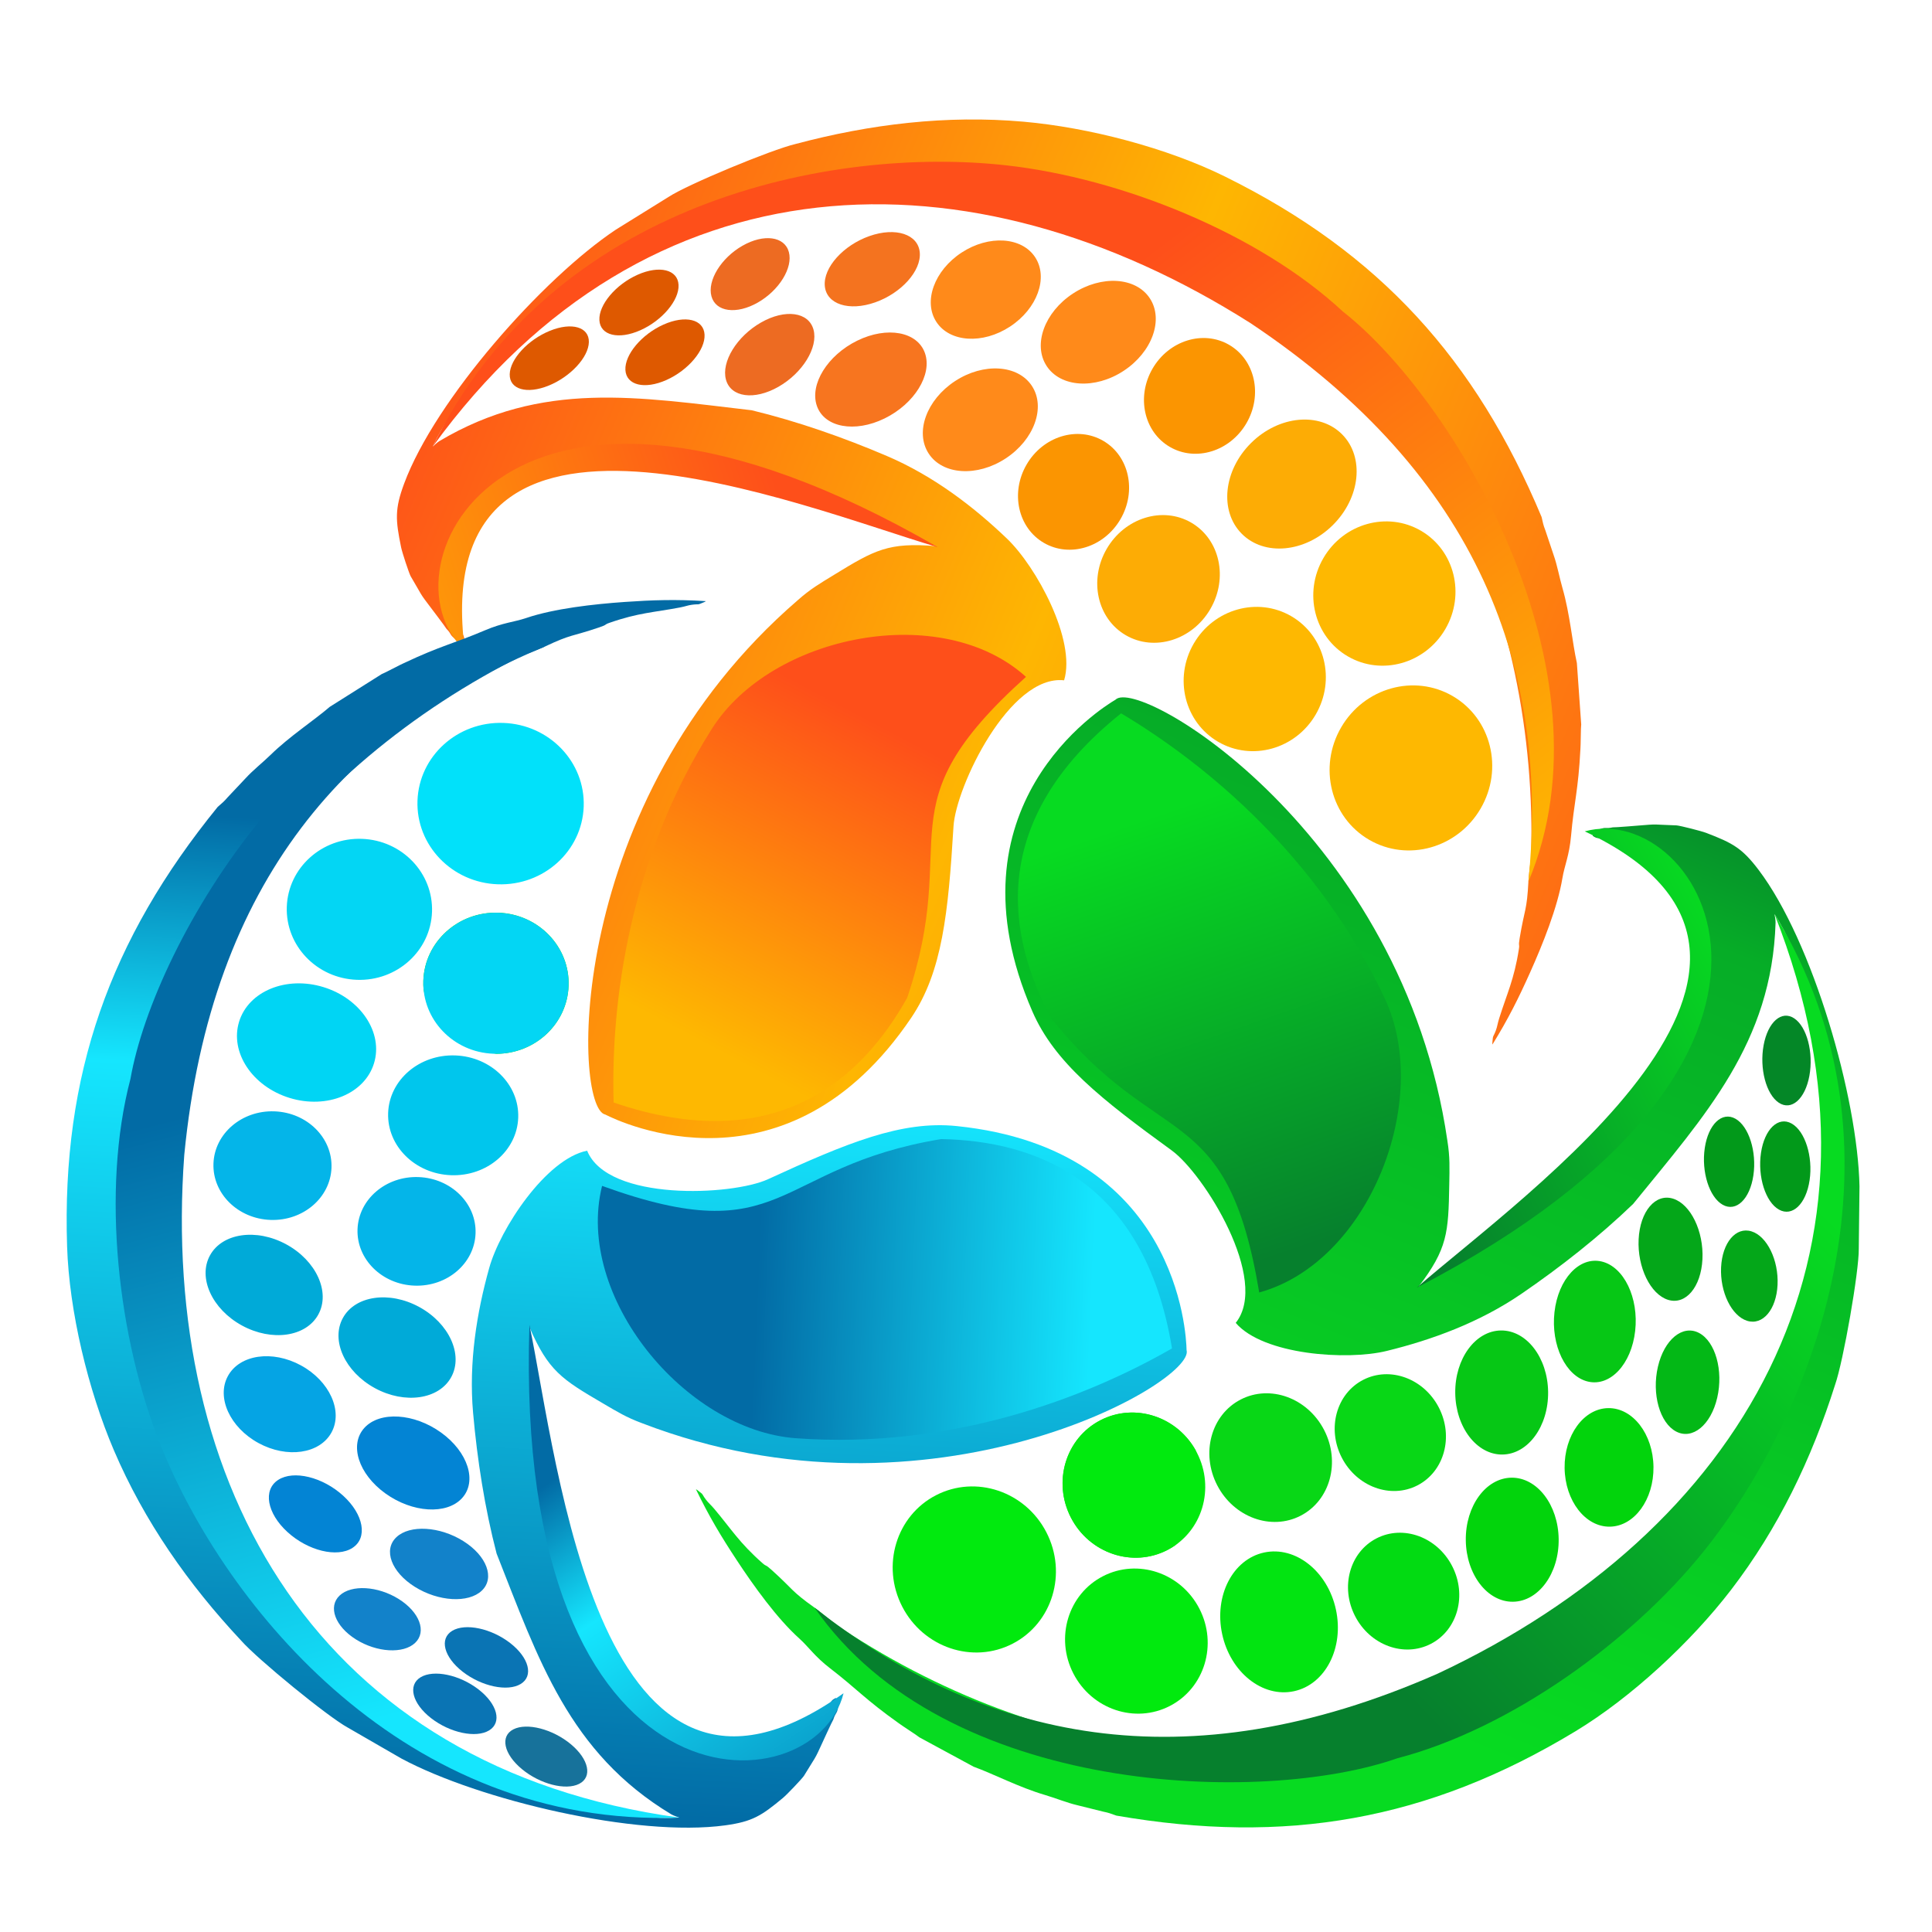 <?xml version="1.0" encoding="UTF-8"?>
<!DOCTYPE svg PUBLIC "-//W3C//DTD SVG 1.1//EN" "http://www.w3.org/Graphics/SVG/1.1/DTD/svg11.dtd">
<!-- Creator: CorelDRAW 2017 -->
<svg xmlns="http://www.w3.org/2000/svg" xml:space="preserve" width="1000px" height="1000px" version="1.1" style="shape-rendering:geometricPrecision; text-rendering:geometricPrecision; image-rendering:optimizeQuality; fill-rule:evenodd; clip-rule:evenodd"
viewBox="0 0 1000 1000"
 xmlns:xlink="http://www.w3.org/1999/xlink">
 <defs>
  <style type="text/css">
   <![CDATA[
    .fil36 {fill:#00AAD8}
    .fil32 {fill:#00C6ED}
    .fil34 {fill:#00D5F4}
    .fil30 {fill:#01E1FA}
    .fil4 {fill:#01EA0E}
    .fil5 {fill:#01EA0E}
    .fil11 {fill:#02991A}
    .fil8 {fill:#02D40C}
    .fil7 {fill:#02DB12}
    .fil2 {fill:#02E411}
    .fil37 {fill:#0384D4}
    .fil12 {fill:#03B816}
    .fil31 {fill:#03D6F4}
    .fil13 {fill:#048727}
    .fil10 {fill:#04A719}
    .fil33 {fill:#04B5E9}
    .fil35 {fill:#05A4E4}
    .fil9 {fill:#06C715}
    .fil6 {fill:#08D716}
    .fil39 {fill:#0A74B4}
    .fil38 {fill:#1282CA}
    .fil40 {fill:#17729B}
    .fil24 {fill:#DE5900}
    .fil23 {fill:#ED6B22}
    .fil25 {fill:#F4731F}
    .fil22 {fill:#F7751F}
    .fil20 {fill:#FB9501}
    .fil19 {fill:#FDAC05}
    .fil18 {fill:#FEB801}
    .fil21 {fill:#FF8A1A}
    .fil27 {fill:url(#id0)}
    .fil41 {fill:url(#id1)}
    .fil16 {fill:url(#id2)}
    .fil1 {fill:url(#id3)}
    .fil28 {fill:url(#id4)}
    .fil15 {fill:url(#id5)}
    .fil14 {fill:url(#id6)}
    .fil0 {fill:url(#id7)}
    .fil17 {fill:url(#id8)}
    .fil26 {fill:url(#id9)}
    .fil29 {fill:url(#id10)}
    .fil3 {fill:url(#id11)}
   ]]>
  </style>
  <linearGradient id="id0" gradientUnits="userSpaceOnUse" x1="344.36" y1="310.61" x2="310.73" y2="941.97">
   <stop offset="0" style="stop-opacity:1; stop-color:#026BA5"/>
   <stop offset="0.196" style="stop-opacity:1; stop-color:#026BA5"/>
   <stop offset="0.4" style="stop-opacity:1; stop-color:#15E6FE"/>
   <stop offset="1" style="stop-opacity:1; stop-color:#026BA5"/>
  </linearGradient>
  <linearGradient id="id1" gradientUnits="userSpaceOnUse" x1="391.32" y1="675.89" x2="564.81" y2="683.3">
   <stop offset="0" style="stop-opacity:1; stop-color:#026BA5"/>
   <stop offset="0.49" style="stop-opacity:1; stop-color:#0BA8D1"/>
   <stop offset="1" style="stop-opacity:1; stop-color:#15E6FE"/>
  </linearGradient>
  <linearGradient id="id2" gradientUnits="userSpaceOnUse" x1="587.79" y1="135.48" x2="816.42" y2="439.19">
   <stop offset="0" style="stop-opacity:1; stop-color:#FE4F1A"/>
   <stop offset="1" style="stop-opacity:1; stop-color:#FEB801"/>
  </linearGradient>
  <linearGradient id="id3" gradientUnits="userSpaceOnUse" x1="724.61" y1="874.77" x2="962.1" y2="646.32">
   <stop offset="0" style="stop-opacity:1; stop-color:#06802D"/>
   <stop offset="0.49" style="stop-opacity:1; stop-color:#06AD27"/>
   <stop offset="1" style="stop-opacity:1; stop-color:#07DB21"/>
  </linearGradient>
  <linearGradient id="id4" gradientUnits="userSpaceOnUse" xlink:href="#id1" x1="97.53" y1="576.71" x2="180" y2="894.19">
  </linearGradient>
  <linearGradient id="id5" gradientUnits="userSpaceOnUse" x1="256" y1="64.22" x2="951.06" y2="355.63">
   <stop offset="0" style="stop-opacity:1; stop-color:#FE4F1A"/>
   <stop offset="0.478" style="stop-opacity:1; stop-color:#FEB602"/>
   <stop offset="1" style="stop-opacity:1; stop-color:#FE5918"/>
  </linearGradient>
  <linearGradient id="id6" gradientUnits="userSpaceOnUse" x1="667.43" y1="648.23" x2="589.76" y2="424.55">
   <stop offset="0" style="stop-opacity:1; stop-color:#06802D"/>
   <stop offset="1" style="stop-opacity:1; stop-color:#07DB21"/>
  </linearGradient>
  <linearGradient id="id7" gradientUnits="userSpaceOnUse" x1="896.36" y1="398.46" x2="701.01" y2="881.55">
   <stop offset="0" style="stop-opacity:1; stop-color:#06802D"/>
   <stop offset="0.169" style="stop-opacity:1; stop-color:#06AD27"/>
   <stop offset="1" style="stop-opacity:1; stop-color:#07DB21"/>
  </linearGradient>
  <linearGradient id="id8" gradientUnits="userSpaceOnUse" xlink:href="#id2" x1="402.28" y1="252.17" x2="139.39" y2="338.28">
  </linearGradient>
  <linearGradient id="id9" gradientUnits="userSpaceOnUse" xlink:href="#id2" x1="450.92" y1="372.82" x2="362.96" y2="539.41">
  </linearGradient>
  <linearGradient id="id10" gradientUnits="userSpaceOnUse" xlink:href="#id0" x1="267.05" y1="694.61" x2="467.46" y2="988.97">
  </linearGradient>
  <linearGradient id="id11" gradientUnits="userSpaceOnUse" xlink:href="#id6" x1="711.24" y1="582.82" x2="897.27" y2="486.8">
  </linearGradient>
 </defs>
 <g id="Слой_x0020_1">
  <g id="_2619824109072">
   <g>
    <path class="fil0" d="M639.6 684.72c14.24,16.58 57.6,19.59 78.17,14.52 23.27,-5.7 47.93,-14.67 69.64,-29.51 20.29,-13.88 40.3,-29.63 57.9,-46.57 37.36,-45.99 71.83,-83.45 73.72,-145.57 0.11,-1.11 -0.56,-4.42 -0.55,-4.47 27.14,42.27 31.48,120.36 30.25,150.66 -13.38,99.26 -81.13,206.75 -153.67,245.68 -118.55,63.64 -255.97,43.93 -364.36,-29.91 -1.19,-1.35 -7.22,-6.11 -8.92,-7.31 -12.6,-8.94 -10.99,-9.39 -22.47,-19.71 -3.58,-3.22 -2.25,-1.34 -4.72,-3.51 -11.94,-10.53 -16.06,-17.56 -24.83,-27.97 -1.97,-2.33 -3.01,-3.03 -4.34,-4.8 -2.54,-3.39 -0.8,-2.21 -4.33,-4.88 -0.22,-0.17 -0.55,-0.4 -0.87,-0.52 6.87,14.23 13.11,24.52 21.05,36.59 8.83,13.43 20.93,30.3 32.41,40.61 4.92,4.42 7.94,9.29 16.05,15.52 13.94,10.73 17.96,15.93 35.49,28.39 0.63,0.45 1.5,1.05 1.89,1.32l6.8 4.54c0.94,0.62 1.09,0.83 1.88,1.37l28.13 15.24c10.31,3.75 23.64,10.72 36.74,14.57 5.75,1.7 11.59,4.13 17.12,5.41l13.2 3.28c3.25,0.67 3.65,0.96 6.87,2.07 87.42,15.09 161,2.73 237.63,-43.67 28.86,-17.48 59.62,-46.01 80.43,-73.08 24.54,-31.93 41.83,-68.03 53.91,-106.2 4.31,-12.29 12.45,-58.88 12.28,-70.49l0.37 -32.3c-0.94,-45.78 -24.1,-126.67 -52.22,-163.77 -8.53,-11.26 -13.43,-13.92 -27.14,-19.16 -2.58,-0.98 -13.19,-3.67 -15.28,-3.87l-8.16 -0.34c-3.39,-0.21 -4.91,-0.12 -8.46,0.18 -2.28,0.19 -15.79,1.29 -16.44,1.17 -3.69,0.8 -3.46,-0.19 -6.26,0.79 -3.47,1.22 -3.57,2.36 -4.14,3.57 2.62,1.93 3.15,0.83 7.24,1.8 15.67,3.74 30.73,12.44 38.92,26.85 3.3,5.79 6.79,17.68 6.51,23.17 -0.4,7.8 4.07,10.16 -3.28,32.84 -14.42,44.51 -100.54,134.59 -124.03,137.59 -6.96,3.6 -7.21,5.12 -15.49,11.17 14.98,-19.69 15.46,-27.84 15.89,-52.84 0.14,-8.51 0.42,-14.09 -0.98,-22.82 -23.13,-159.01 -159.78,-240.58 -171.8,-228.17 -7.32,4.28 -89.04,55.3 -43.02,161.28 11.52,26.53 35.64,45.48 72.14,71.99 16.69,12.12 50.96,67.02 33.13,89.27z"/>
    <path class="fil1" d="M723.34 910.05c58.34,-15.19 120.93,-60.44 158.33,-106.89 57.1,-70.93 111.17,-208.71 36.81,-330.04 69.57,176.58 -18.36,320.03 -174.36,393.17 -131.25,57.83 -235.52,34.27 -322.51,-34.17 67.76,97.92 232.46,102.29 301.73,77.93z"/>
    <path class="fil2" d="M608.24 799.89c2.55,-2.14 5.13,-4.89 7.68,-8.43 4.38,-6.06 7,-16.75 6.82,-24.84 -0.1,-4.86 -1.13,-5.06 -2.2,-9.94 -0.5,-2.24 -1.05,-4.24 -1.68,-6.04 -9.92,-17.65 -31.68,-24.61 -49.28,-15.53 -18.01,9.3 -24.85,31.87 -15.27,50.42 9.57,18.55 31.93,26.05 49.94,16.76 1.4,-0.72 2.73,-1.52 3.99,-2.4z"/>
    <path class="fil3" d="M733.27 666.52c231.17,-120.21 146.59,-252.71 86.99,-236.21 141.85,66.69 -31.78,188.02 -86.99,236.21z"/>
    <ellipse class="fil4" transform="matrix(0.863 -0.445 0.445 0.863 504.299 812.354)" rx="43.23" ry="44.53"/>
    <ellipse class="fil5" transform="matrix(0.754 -0.389 0.389 0.754 586.916 768.699)" rx="43.23" ry="44.53"/>
    <ellipse class="fil5" transform="matrix(0.754 -0.389 0.389 0.754 588.188 849.432)" rx="43.23" ry="44.53"/>
    <ellipse class="fil6" transform="matrix(0.64 -0.331 0.349 0.675 657.689 754.461)" rx="43.23" ry="44.53"/>
    <ellipse class="fil6" transform="matrix(0.581 -0.3 0.316 0.613 719.626 741.518)" rx="43.23" ry="44.53"/>
    <ellipse class="fil7" transform="matrix(0.581 -0.3 0.316 0.613 726.52 823.567)" rx="43.23" ry="44.53"/>
    <ellipse class="fil2" transform="matrix(0.681 -0.147 0.174 0.806 662.034 839.474)" rx="43.23" ry="44.53"/>
    <ellipse class="fil8" transform="matrix(0.532 -0.007 0.009 0.689 832.839 759.521)" rx="43.23" ry="44.53"/>
    <ellipse class="fil8" transform="matrix(0.556 -0.007 0.009 0.721 782.73 796.953)" rx="43.23" ry="44.53"/>
    <ellipse class="fil9" transform="matrix(0.556 -0.007 0.009 0.721 777.267 720.76)" rx="43.23" ry="44.53"/>
    <ellipse class="fil9" transform="matrix(0.483 0.113 -0.079 0.698 825.477 684.027)" rx="43.23" ry="44.53"/>
    <ellipse class="fil10" transform="matrix(0.382 0.119 -0.029 0.588 864.667 646.602)" rx="43.23" ry="44.53"/>
    <ellipse class="fil10" transform="matrix(0.338 0.105 -0.025 0.52 905.444 660.5)" rx="43.23" ry="44.53"/>
    <ellipse class="fil11" transform="matrix(0.291 0.164 -0.074 0.5 924.062 603.814)" rx="43.23" ry="44.53"/>
    <ellipse class="fil12" transform="matrix(0.355 0.186 -0.133 0.573 873.483 715.441)" rx="43.23" ry="44.53"/>
    <ellipse class="fil11" transform="matrix(0.291 0.164 -0.074 0.5 894.964 601.318)" rx="43.23" ry="44.53"/>
    <ellipse class="fil13" transform="matrix(0.274 0.183 -0.09 0.49 924.69 548.928)" rx="43.23" ry="44.53"/>
    <path class="fil14" d="M651.77 668.98c57.09,-15.69 89.62,-99.73 65.01,-152.15 -34.29,-73.08 -91.98,-121.04 -136.5,-147.61 -69.46,55.57 -59.11,115.22 -36.08,157.99 55.86,69.55 90.83,40.98 107.57,141.77z"/>
   </g>
   <path class="fil15" d="M550.78 352.13c6.3,-20.81 -14.36,-58.83 -29.62,-73.39 -17.23,-16.49 -37.95,-32.39 -62.02,-42.68 -22.5,-9.62 -46.42,-17.99 -70.06,-23.71 -58.58,-6.77 -108.47,-15.68 -161.64,15.95 -0.99,0.5 -3.4,2.84 -3.46,2.85 20.98,-45.39 84.22,-90.79 110.32,-105.96 90.49,-41.85 216.96,-42.45 288.44,-2.37 116.83,65.5 173.77,191.42 169.73,321.9 -0.49,1.73 -1.26,9.34 -1.36,11.4 -0.77,15.36 -2.01,14.26 -4.53,29.42 -0.79,4.72 0.08,2.6 -0.43,5.83 -2.45,15.65 -6.15,22.87 -10.2,35.81 -0.91,2.89 -0.93,4.14 -1.71,6.21 -1.49,3.94 -1.43,1.85 -1.79,6.24 -0.02,0.28 -0.03,0.68 0.03,1.01 8.28,-13.38 13.58,-24.12 19.47,-37.24 6.55,-14.6 14.25,-33.78 16.76,-48.93 1.08,-6.5 3.56,-11.63 4.46,-21.77 1.54,-17.45 3.76,-23.6 4.85,-44.99 0.04,-0.76 0.07,-1.81 0.1,-2.29l0.17 -8.13c0.02,-1.12 0.12,-1.36 0.14,-2.31l-2.24 -31.77c-2.37,-10.66 -3.64,-25.58 -7.41,-38.64 -1.66,-5.74 -2.73,-11.94 -4.62,-17.27l-4.3 -12.83c-1.18,-3.09 -1.15,-3.57 -1.94,-6.88 -34.09,-81.46 -83.81,-136.63 -163.75,-176.15 -30.1,-14.89 -70.5,-25.45 -104.36,-28.45 -39.93,-3.53 -79.48,1.26 -117.99,11.53 -12.62,2.96 -56.09,21.04 -65.75,27.4l-27.31 16.95c-37.93,25.28 -93.46,87.98 -109.57,131.42 -4.9,13.19 -4.51,18.73 -1.57,33.03 0.55,2.7 3.97,13.04 4.91,14.9l4.09 7.04c1.63,2.95 2.52,4.18 4.66,7 1.39,1.82 9.53,12.57 9.78,13.18 2.64,2.67 1.69,3.01 4.01,4.83 2.88,2.26 3.9,1.73 5.21,1.57 0.22,-3.23 -0.99,-3.09 -2.36,-7.04 -5.23,-15.16 -5.99,-32.46 1.73,-47.04 3.1,-5.86 11.22,-15.15 15.98,-17.85 6.76,-3.84 6.35,-8.85 29.33,-14.81 45.08,-11.7 166.75,12.43 181.83,30.55 6.75,3.92 8.16,3.32 17.67,7.03 -24.55,-2.04 -31.65,1.91 -52.86,14.92 -7.22,4.43 -12.06,7.19 -18.64,13.03 -121.13,104.45 -116.54,262.8 -99.69,266.25 7.51,3.86 94.04,45.19 158.41,-50.12 16.11,-23.86 19.13,-54.25 21.86,-99.07 1.25,-20.5 29.02,-78.62 57.24,-75.56z"/>
   <path class="fil16" d="M695.18 161.34c-43.96,-40.87 -115.42,-69.22 -174.41,-75.77 -90.09,-10.02 -234.69,18.27 -296.79,145.58 111.06,-152.84 278.51,-155.72 423.34,-63.86 118.74,79.27 154.72,179.41 143.78,289.04 45.97,-109.25 -38.43,-249.87 -95.92,-294.99z"/>
   <path class="fil17" d="M485.4 283.23c-224.55,-129.8 -290.56,12.07 -244.83,53.28 -19.87,-154.76 174.85,-73.87 244.83,-53.28z"/>
   <ellipse class="fil18" transform="matrix(-0.835 -0.486 0.486 -0.835 730.285 397.479)" rx="43.23" ry="44.53"/>
   <ellipse class="fil18" transform="matrix(-0.73 -0.425 0.425 -0.73 649.454 351.461)" rx="43.23" ry="44.53"/>
   <ellipse class="fil18" transform="matrix(-0.73 -0.425 0.425 -0.73 716.554 307.22)" rx="43.23" ry="44.53"/>
   <ellipse class="fil19" transform="matrix(-0.62 -0.361 0.381 -0.654 599.652 299.656)" rx="43.23" ry="44.53"/>
   <ellipse class="fil20" transform="matrix(-0.562 -0.327 0.345 -0.593 555.664 254.577)" rx="43.23" ry="44.53"/>
   <ellipse class="fil20" transform="matrix(-0.562 -0.327 0.345 -0.593 620.864 204.912)" rx="43.23" ry="44.53"/>
   <ellipse class="fil19" transform="matrix(-0.488 -0.493 0.584 -0.577 668.704 250.546)" rx="43.23" ry="44.53"/>
   <ellipse class="fil21" transform="matrix(-0.29 -0.443 0.574 -0.376 510.238 149.899)" rx="43.23" ry="44.53"/>
   <ellipse class="fil21" transform="matrix(-0.303 -0.463 0.6 -0.393 568.461 171.951)" rx="43.23" ry="44.53"/>
   <ellipse class="fil21" transform="matrix(-0.303 -0.463 0.6 -0.393 507.413 217.283)" rx="43.23" ry="44.53"/>
   <ellipse class="fil22" transform="matrix(-0.163 -0.466 0.628 -0.307 450.792 196.451)" rx="43.23" ry="44.53"/>
   <ellipse class="fil23" transform="matrix(-0.104 -0.385 0.509 -0.29 398.413 183.561)" rx="43.23" ry="44.53"/>
   <ellipse class="fil23" transform="matrix(-0.092 -0.34 0.45 -0.257 388.276 141.894)" rx="43.23" ry="44.53"/>
   <ellipse class="fil24" transform="matrix(-0.017 -0.332 0.46 -0.205 330.728 156.576)" rx="43.23" ry="44.53"/>
   <ellipse class="fil25" transform="matrix(-0.034 -0.397 0.552 -0.194 451.494 139.348)" rx="43.23" ry="44.53"/>
   <ellipse class="fil24" transform="matrix(-0.017 -0.332 0.46 -0.205 344.193 182.341)" rx="43.23" ry="44.53"/>
   <ellipse class="fil24" transform="matrix(0.007 -0.328 0.46 -0.187 284.311 185.4)" rx="43.23" ry="44.53"/>
   <path class="fil26" d="M531.05 350.34c-43.7,-39.54 -131.65,-21.91 -162.51,26.78 -43.01,67.87 -52.43,141.95 -50.93,193.54 83.8,28.6 128.35,-11.99 151.94,-54.2 28.52,-84.09 -14.17,-98.17 61.5,-166.12z"/>
   <path class="fil27" d="M303.9 595.59c-21.32,4.27 -45.08,40.44 -50.7,60.76 -6.41,22.98 -10.64,48.75 -8.34,74.83 2.15,24.38 6.06,49.41 12.18,72.95 21.69,54.84 37.4,103.02 90.39,134.95 0.91,0.63 4.11,1.66 4.15,1.7 -49.92,2.95 -119.81,-31.36 -145.5,-47.2 -79.62,-60.01 -139.87,-171.21 -138.3,-253.14 2.57,-133.91 86.68,-243.57 203.61,-301.63 1.75,-0.37 8.82,-3.29 10.69,-4.17 13.9,-6.58 13.51,-4.96 28.06,-9.9 4.54,-1.54 2.26,-1.3 5.35,-2.38 14.96,-5.23 23.06,-5.38 36.38,-7.92 2.98,-0.56 4.09,-1.13 6.28,-1.42 4.18,-0.55 2.31,0.39 6.35,-1.37 0.25,-0.11 0.61,-0.29 0.87,-0.5 -15.7,-0.98 -27.67,-0.58 -42.01,0.42 -15.97,1.12 -36.51,3.39 -51.05,8.33 -6.24,2.11 -11.93,2.36 -21.3,6.35 -16.11,6.88 -22.57,7.83 -41.94,16.97 -0.7,0.32 -1.64,0.79 -2.07,0.99l-7.25 3.69c-1,0.51 -1.25,0.54 -2.1,0.96l-26.95 16.99c-8.28,7.12 -20.82,15.28 -30.55,24.78 -4.28,4.17 -9.24,8.04 -13.05,12.22l-9.28 9.85c-2.16,2.5 -2.61,2.7 -5.14,4.96 -55.72,68.51 -80.86,138.39 -77.95,227.52 1.09,33.57 10.85,74.17 24.2,105.43 15.74,36.86 38.64,69.46 65.88,98.55 8.57,9.74 45.03,39.52 55.19,45.03l27.85 16.07c40.19,21.5 121.68,40.84 167.58,34.53 13.94,-1.92 18.64,-4.87 29.86,-14.22 2.12,-1.76 9.62,-9.66 10.81,-11.36l4.28 -6.93c1.83,-2.83 2.49,-4.2 3.97,-7.42 0.95,-2.08 6.57,-14.33 6.99,-14.84 1.11,-3.59 1.86,-2.91 2.37,-5.82 0.64,-3.61 -0.31,-4.25 -1.08,-5.33 -2.95,1.33 -2.25,2.33 -5.09,5.4 -10.89,11.78 -25.78,20.61 -42.27,20.69 -6.64,0.04 -18.66,-2.73 -23.29,-5.65 -6.57,-4.15 -10.79,-1.42 -26.9,-18.86 -31.6,-34.22 -67.78,-152.87 -58.94,-174.71 0.27,-7.8 -0.92,-8.76 -2.14,-18.9 9.79,22.6 16.62,27 38.11,39.55 7.32,4.28 12.03,7.24 20.29,10.28 149.27,57.45 286.68,-21.37 281.77,-37.85 -0.15,-8.44 -4.58,-104.24 -118.99,-115.97 -28.64,-2.93 -56.85,8.76 -97.65,27.51 -18.66,8.58 -83,11.55 -93.63,-14.77z"/>
   <path class="fil28" d="M67.53 558.4c-15.26,58.04 -6.51,134.42 15.57,189.52 33.71,84.14 126.93,198.24 268.48,192.86 -187.17,-25.72 -268.78,-171.96 -256.2,-343.01 13.8,-142.1 85.08,-221.1 186.89,-263.22 -118.02,11.06 -202.11,151.86 -214.74,223.85z"/>
   <path class="fil2" d="M219.25 512.22c0.61,3.26 1.74,6.84 3.56,10.78 3.13,6.75 11.13,14.24 18.24,18.03 4.26,2.28 4.94,1.48 9.7,2.93 2.19,0.67 4.19,1.16 6.06,1.49 20.15,0 36.81,-15.49 37.5,-35.19 0.72,-20.16 -15.54,-37.1 -36.31,-37.84 -20.76,-0.73 -38.18,15.01 -38.89,35.17 -0.06,1.57 -0.01,3.11 0.14,4.63z"/>
   <path class="fil29" d="M274.03 685.76c-8.38,259.22 147.85,250.42 162.59,190.65 -127.04,90.59 -147.69,-119.24 -162.59,-190.65z"/>
   <ellipse class="fil30" transform="matrix(-0.034 0.966 -0.966 -0.034 259.106 415.944)" rx="43.23" ry="44.53"/>
   <ellipse class="fil31" transform="matrix(-0.03 0.844 -0.844 -0.03 256.712 508.925)" rx="43.23" ry="44.53"/>
   <ellipse class="fil31" transform="matrix(-0.03 0.844 -0.844 -0.03 186.028 470.668)" rx="43.23" ry="44.53"/>
   <ellipse class="fil32" transform="matrix(-0.025 0.717 -0.756 -0.027 234.564 577.287)" rx="43.23" ry="44.53"/>
   <ellipse class="fil33" transform="matrix(-0.023 0.65 -0.686 -0.024 215.6 637.349)" rx="43.23" ry="44.53"/>
   <ellipse class="fil33" transform="matrix(-0.023 0.65 -0.686 -0.024 141.033 603.329)" rx="43.23" ry="44.53"/>
   <ellipse class="fil34" transform="matrix(-0.204 0.663 -0.784 -0.242 158.667 539.61)" rx="43.23" ry="44.53"/>
   <ellipse class="fil35" transform="matrix(-0.254 0.465 -0.602 -0.328 144.779 726.822)" rx="43.23" ry="44.53"/>
   <ellipse class="fil36" transform="matrix(-0.265 0.486 -0.63 -0.343 136.724 665.086)" rx="43.23" ry="44.53"/>
   <ellipse class="fil36" transform="matrix(-0.265 0.486 -0.63 -0.343 205.511 697.492)" rx="43.23" ry="44.53"/>
   <ellipse class="fil37" transform="matrix(-0.334 0.364 -0.567 -0.409 213.885 757.24)" rx="43.23" ry="44.53"/>
   <ellipse class="fil38" transform="matrix(-0.29 0.274 -0.496 -0.311 227.257 809.498)" rx="43.23" ry="44.53"/>
   <ellipse class="fil38" transform="matrix(-0.256 0.242 -0.439 -0.275 195.315 838.11)" rx="43.23" ry="44.53"/>
   <ellipse class="fil39" transform="matrix(-0.284 0.172 -0.398 -0.309 235.433 881.904)" rx="43.23" ry="44.53"/>
   <ellipse class="fil37" transform="matrix(-0.334 0.217 -0.432 -0.395 163.218 783.586)" rx="43.23" ry="44.53"/>
   <ellipse class="fil39" transform="matrix(-0.284 0.172 -0.398 -0.309 251.786 857.868)" rx="43.23" ry="44.53"/>
   <ellipse class="fil40" transform="matrix(-0.293 0.149 -0.382 -0.317 282.759 909.209)" rx="43.23" ry="44.53"/>
   <path class="fil41" d="M311.63 613.82c-14.21,57.2 42.86,126.4 100.35,130.61 80.14,5.87 149.89,-20.81 194.65,-46.5 -14.36,-87.38 -71.18,-107.47 -119.52,-108.34 -87.59,14.57 -79.85,58.85 -175.48,24.23z"/>
  </g>
 </g>
</svg>
